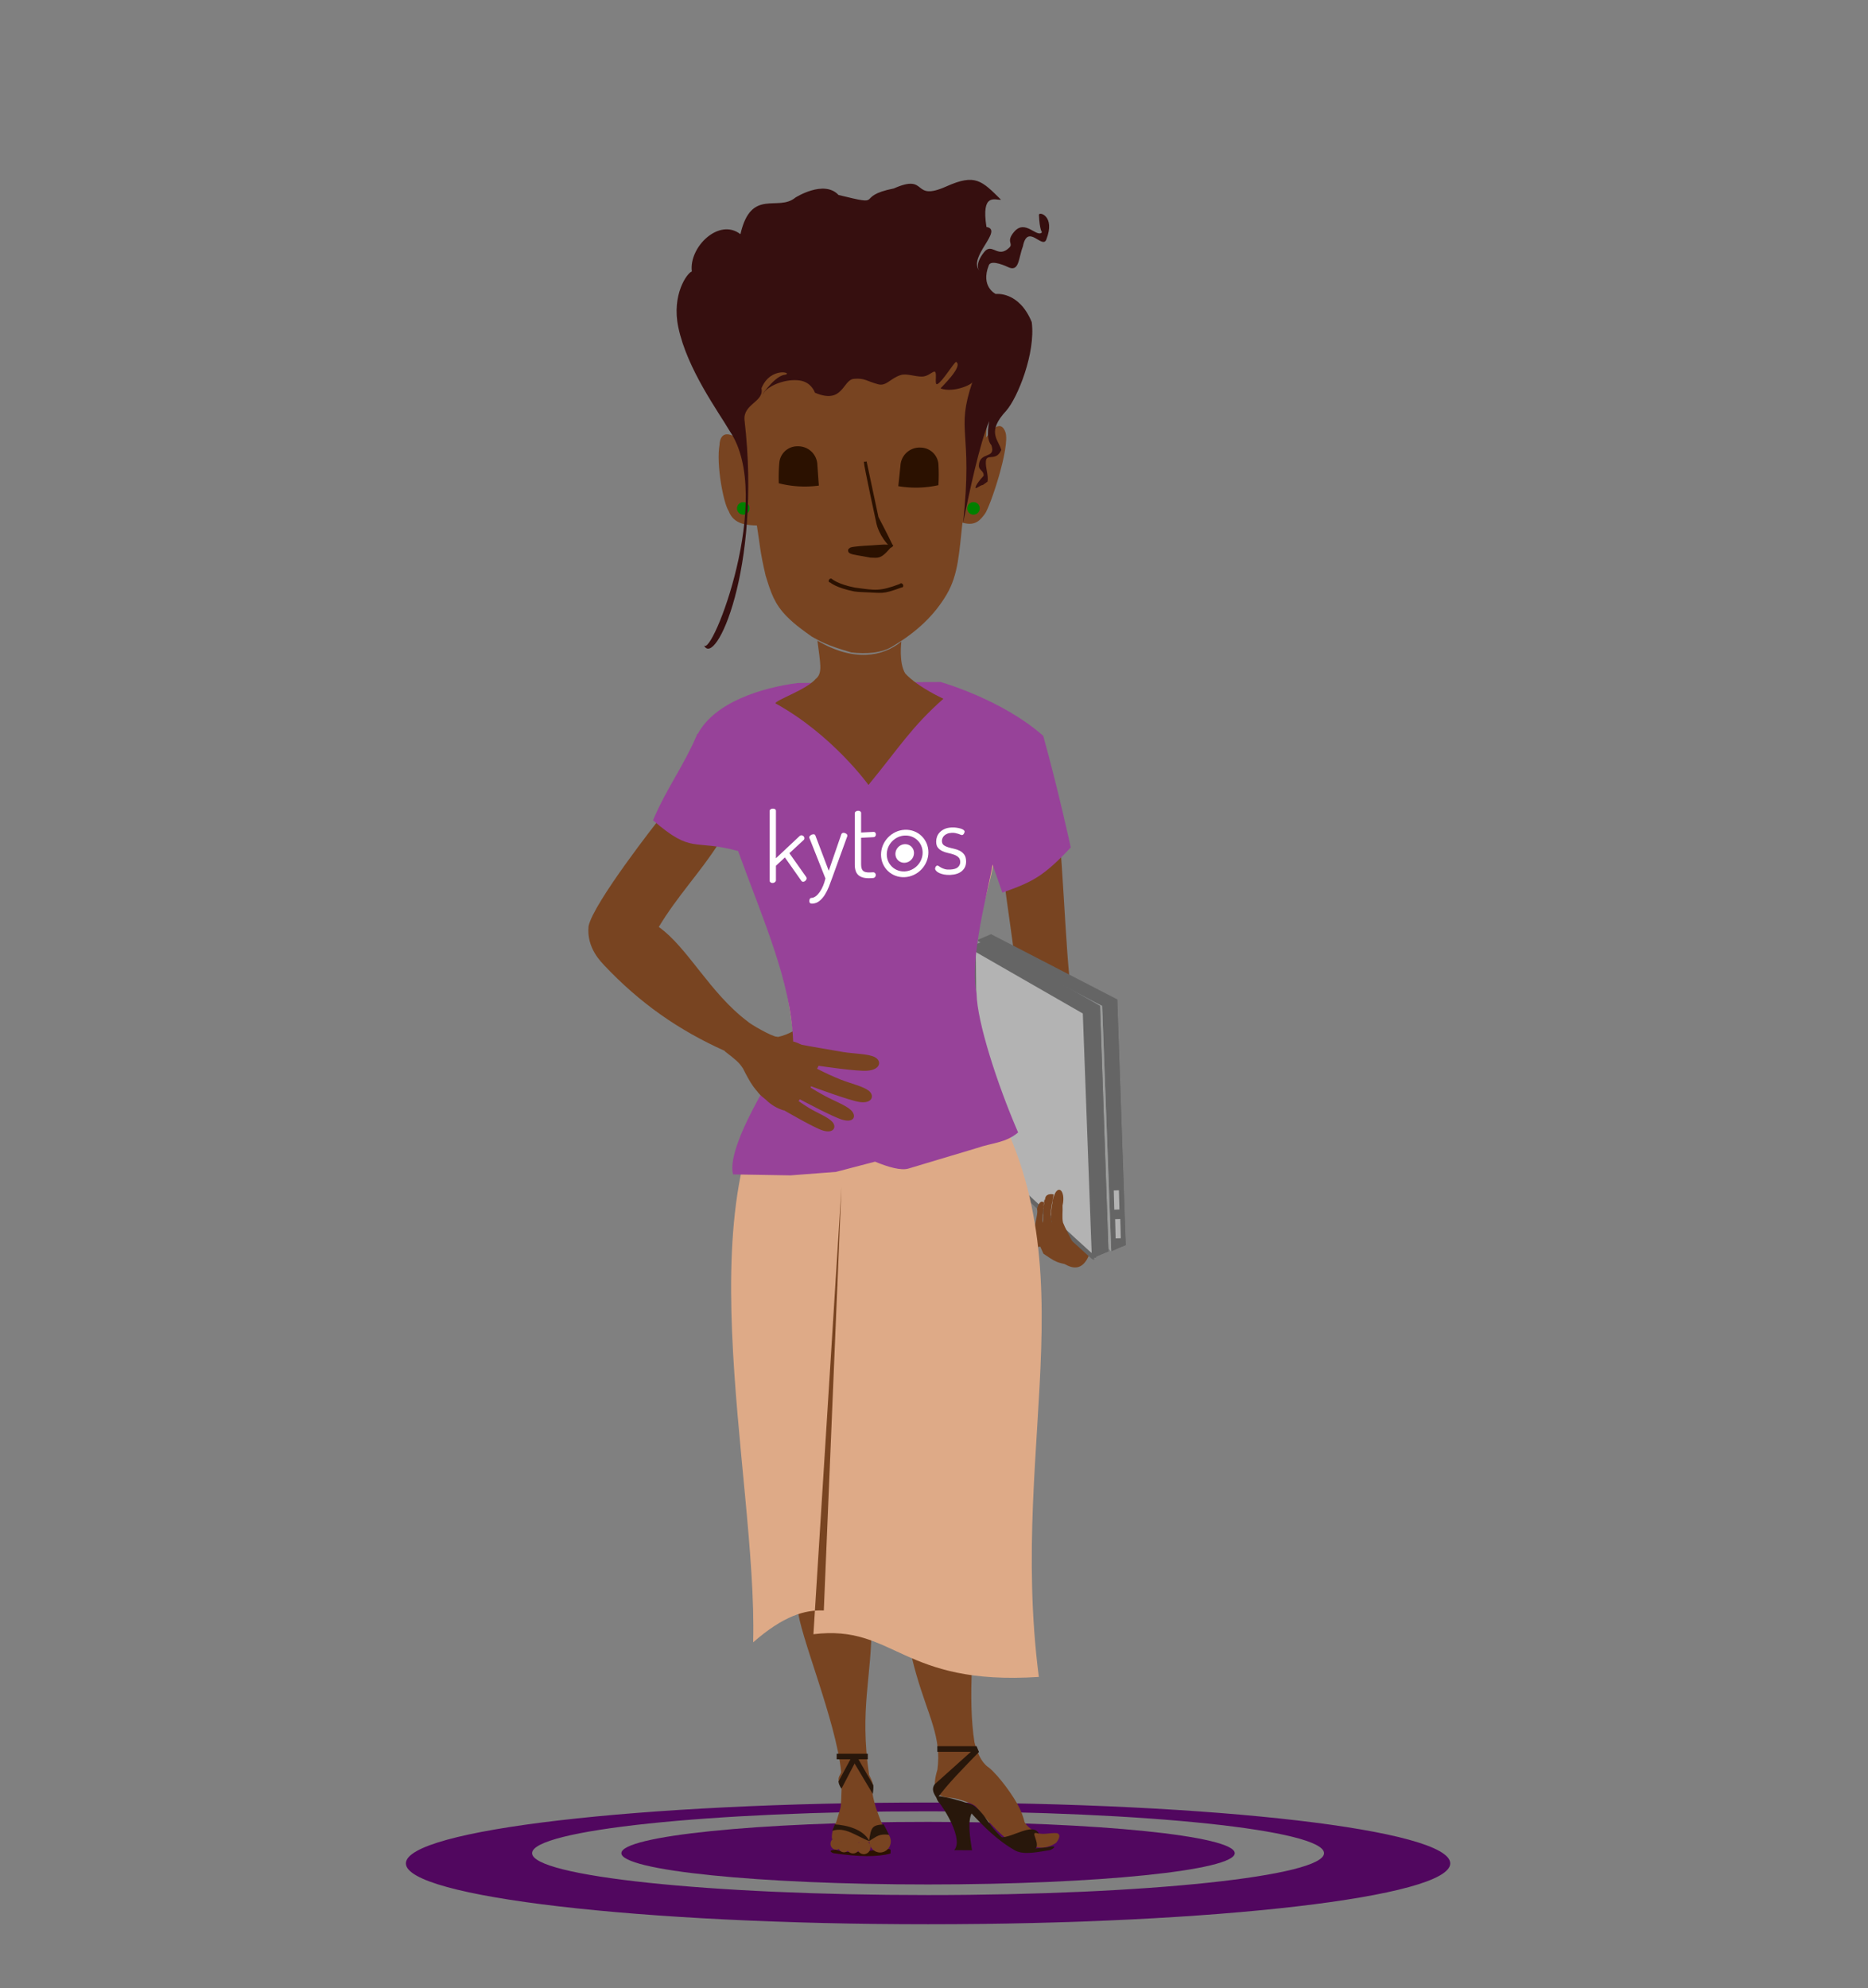 <?xml version="1.0" encoding="UTF-8" standalone="no"?>
<!-- Created with Inkscape (http://www.inkscape.org/) -->

<svg
   xmlns:dc="http://purl.org/dc/elements/1.1/"
   xmlns:cc="http://creativecommons.org/ns#"
   xmlns:rdf="http://www.w3.org/1999/02/22-rdf-syntax-ns#"
   xmlns:svg="http://www.w3.org/2000/svg"
   xmlns="http://www.w3.org/2000/svg"
   xmlns:sodipodi="http://sodipodi.sourceforge.net/DTD/sodipodi-0.dtd"
   xmlns:inkscape="http://www.inkscape.org/namespaces/inkscape"
   width="412.933"
   height="439.386"
   viewBox="0 0 387.125 411.924"
   id="svg5655"
   version="1.1"
   inkscape:version="0.92.1 r15371"
   sodipodi:docname="doc-wdev.svg">
  <rect x="0" y="0" width="387.125" height="411.924" fill="#808080" stroke="none"/>
  <defs
     id="defs5657">
    <clipPath
       id="SVGID_2_-4-7-2-6-3">
      <rect
         height="123.12"
         width="249.486"
         y="0"
         id="use9-0-5-4-4-4"
         x="0" />
    </clipPath>
  </defs>
  <sodipodi:namedview
     id="base"
     pagecolor="#ffffff"
     bordercolor="#666666"
     borderopacity="1.0"
     inkscape:pageopacity="0.0"
     inkscape:pageshadow="2"
     inkscape:zoom="0.962372"
     inkscape:cx="637.768"
     inkscape:cy="185.313"
     inkscape:document-units="px"
     inkscape:current-layer="g4815"
     showgrid="false"
     units="px"
     inkscape:window-width="1920"
     inkscape:window-height="1016"
     inkscape:window-x="0"
     inkscape:window-y="27"
     inkscape:window-maximized="1"
     fit-margin-top="0"
     fit-margin-left="0"
     fit-margin-right="0"
     fit-margin-bottom="0"
     inkscape:snap-global="false" />
  <g
     inkscape:label="Layer 1"
     inkscape:groupmode="layer"
     id="layer1"
     transform="translate(-31.222,-621.373)">
    <g
       transform="matrix(1.1,0,0,1.1,-40.628,-68.175)"
       id="g4815">
      <g
         transform="matrix(0.998,0,0,0.998,-134.89,211.395)"
         id="g3623-3">
        <g
           transform="matrix(0.796,0,0,0.796,136.073,240.782)"
           id="g9906-0-6">
          <path
             inkscape:connector-curvature="0"
             id="path9908-6-7"
             d="m 301.174,647.888 c -68.208,0 -123.837,6.481 -123.837,14.43 0,7.949 55.631,14.43 123.837,14.43 68.206,0 123.836,-6.49 123.836,-14.43 0,-7.939 -55.628,-14.43 -123.836,-14.43 z m 0,2.077 c 51.723,0 93.906,4.466 93.906,9.93 0,5.464 -42.184,9.931 -93.906,9.931 -51.721,0 -93.907,-4.461 -93.907,-9.931 0,-5.47 42.184,-9.93 93.907,-9.93 z"
             style="fill:#51075f;fill-opacity:1;stroke:none;stroke-width:0.769;stroke-miterlimit:4;stroke-dasharray:none;stroke-opacity:1" />
          <path
             inkscape:connector-curvature="0"
             style="fill:#51075f;fill-opacity:1;stroke:none;stroke-width:0.769;stroke-miterlimit:4;stroke-dasharray:none;stroke-opacity:1"
             d="m 301.174,667.313 c 40.06,0 72.733,-3.336 72.733,-7.418 0,-4.081 -32.672,-7.418 -72.733,-7.418 -40.06,0 -72.732,3.332 -72.732,7.418 0,4.086 32.673,7.418 72.732,7.418"
             class="cls-1"
             id="path9910-7-5" />
        </g>
        <g
           transform="matrix(1.047,0,0,1.047,-14.306,-162.521)"
           id="g4556">
          <path
             inkscape:connector-curvature="0"
             style="fill:#784421;fill-opacity:1;fill-rule:evenodd;stroke:none;stroke-width:0.769;stroke-miterlimit:4;stroke-dasharray:none;stroke-opacity:1"
             d="m 314.233,726.871 c 6.361,6.735 13.281,11.615 21.73,15.414 0,0 -0.03,0.04 -0.03,0.04 2.107,1.637 2.547,1.991 3.283,3.093 1.404,2.748 2.106,3.949 4.153,5.67 0.887,0.887 1.978,1.542 3.177,1.908 0.03,0 0.06,0 0.09,-0.01 0.07,0.04 5.375,3.134 6.967,3.634 1.995,0.63 2.567,-0.652 1.716,-1.573 -0.77,-0.831 -2.594,-1.549 -4.14,-2.452 -0.655,-0.407 -1.3,-0.833 -1.933,-1.275 0.08,-0.104 0.162,-0.211 0.236,-0.321 0.484,0.259 5.96,3.186 7.648,3.681 2.201,0.644 2.602,-0.746 1.561,-1.732 -0.936,-0.884 -2.969,-1.628 -4.735,-2.576 -0.969,-0.52 -1.813,-1.036 -2.537,-1.485 0.02,-0.05 0.05,-0.104 0.06,-0.156 0,-0.01 0.02,-0.06 0.02,-0.08 0.577,0.214 6.949,2.571 8.73,2.836 2.326,0.347 2.767,-1.16 1.678,-2.028 -0.98,-0.781 -3.125,-1.256 -4.985,-1.98 -1.478,-0.589 -2.927,-1.252 -4.339,-1.985 l 0.277,-0.535 c 0.858,0.128 6.906,1.025 8.768,0.891 2.493,-0.181 2.633,-1.833 1.319,-2.473 -1.188,-0.577 -3.52,-0.572 -5.609,-0.888 -2.48,-0.439 -5.19,-0.874 -7.508,-1.314 0.841,-0.956 3.848,-1.968 5.04,-3.253 1.736,-1.976 0.792,-3.96 -0.687,-3.5 -2.379,1.549 -4.995,4.553 -8.629,5.334 -0.06,0 -0.176,-0.04 -0.222,-0.04 -0.759,0.05 -4.904,-2.322 -5.244,-2.745 0,-0.01 -0.02,0 -0.03,-0.01 -6.838,-5.148 -10.764,-13.296 -16.009,-17.026 3.263,-5.453 7.542,-9.955 10.586,-14.739 0.687,-0.507 -11.077,-3.207 -10.642,-4.512 0,0 -11.751,14.91 -12.607,19.111 -0.403,4.019 2.408,6.545 2.841,7.073 z"
             id="path5005-7-5"
             sodipodi:nodetypes="ccccccccccccccccccccccccccccccccccccccc" />
          <path
             id="path4875"
             d="m 390.618,685.432 c 1.836,1.644 3.199,2.043 4.586,8.66 1.82,11.17 1.994,29.834 3.357,38.909 3.801,13.969 2.054,38.591 2.054,38.591 0,0 1.57,4.337 1.552,6.555 0.109,0.959 0.639,-4.572 0.588,-3.729 -0.588,3.729 -1.656,9.696 -6.697,5.407 -1.934,-4.2 -5.044,-1.24 -4.691,-1.907 0.05,-0.04 1.099,-3.076 1.141,-3.1 0.889,-1.734 2.331,-5.657 2.383,-6.222 0,-0.01 0.02,0 0.02,-0.03 -0.16,-14.232 -8.499,-20.464 -5.903,-34.695 -0.521,-9.364 -2.736,-20.014 -3.531,-30.2 0.533,-2.464 1.285,-5.854 1.737,-10.441 0.262,-1.795 1.383,-5.113 3.405,-7.802 z"
             style="opacity:1;fill:#784421;fill-opacity:1;fill-rule:evenodd;stroke:none;stroke-width:0.769;stroke-miterlimit:4;stroke-dasharray:none;stroke-opacity:1"
             inkscape:connector-curvature="0"
             sodipodi:nodetypes="ccccccccccccccc" />
          <g
             id="g4530"
             transform="translate(-38.006,-13.563)">
            <path
               inkscape:connector-curvature="0"
               id="path4453"
               class="cls-14"
               d="m 446.248,790.853 -1.531,-44.3 -22.758,-11.759 -2.331,1.006 1.051,38.43 22.954,17.566 2.615,-0.943"
               style="fill:#656565;fill-opacity:1;fill-rule:evenodd"
               sodipodi:nodetypes="ccccccc" />
            <path
               inkscape:connector-curvature="0"
               id="path4455"
               class="cls-15"
               d="m 446.248,790.853 c -0.214,0.06 -2.612,1.129 -2.612,1.129 l -1.635,-44.255 2.717,-1.173 1.53,44.299"
               style="fill:#656565;fill-opacity:1;fill-rule:evenodd" />
            <path
               inkscape:connector-curvature="0"
               id="path4457"
               class="cls-16"
               d="m 443.634,791.981 c -0.213,0.06 -21.353,-21.73 -21.353,-21.73 l -2.703,-34.228 22.421,11.704 1.635,44.254"
               style="fill:#8e9194;fill-rule:evenodd"
               sodipodi:nodetypes="ccccc" />
            <path
               inkscape:connector-curvature="0"
               id="path4459"
               class="cls-17"
               d="m 424.103,771.015 c -3.432,-6.828 -5.413,-10.839 -2.899,-31.053 0.05,-0.4 0.106,-0.797 0.16,-1.195 l 20.635,8.959 1.636,44.254 c -0.08,0.02 -10.211,-12.194 -16.771,-15.596"
               style="fill:#9b9c9b;fill-rule:evenodd"
               sodipodi:nodetypes="cccccc" />
            <path
               inkscape:connector-curvature="0"
               id="path4461"
               class="cls-14"
               d="m 443.134,791.996 -1.531,-44.3 -20.758,-11.759 -2.331,1.006 0.657,34.449 21.348,21.547 2.615,-0.943"
               style="fill:#656565;fill-opacity:1;fill-rule:evenodd"
               sodipodi:nodetypes="ccccccc" />
            <path
               inkscape:connector-curvature="0"
               id="path4463"
               class="cls-15"
               d="m 443.134,791.996 c -0.214,0.06 -2.612,1.129 -2.612,1.129 l -1.635,-44.255 2.717,-1.173 1.53,44.299"
               style="fill:#656565;fill-opacity:1;fill-rule:evenodd" />
            <path
               inkscape:connector-curvature="0"
               id="path4465"
               class="cls-16"
               d="m 440.521,793.123 c -0.213,0.06 -21.353,-19.73 -21.353,-19.73 l -0.346,-36.045 20.064,11.521 1.635,44.254"
               style="fill:#b3b3b3;fill-rule:evenodd;stroke:#656565;stroke-width:0.771;stroke-miterlimit:4;stroke-dasharray:none;stroke-opacity:1"
               sodipodi:nodetypes="ccccc" />
            <g
               id="g4467"
               transform="matrix(-1.045,-0.207,-0.207,1.045,446.997,781.354)"
               style="fill:#b3b3b3">
              <path
                 inkscape:connector-curvature="0"
                 id="path4469"
                 class="cls-18"
                 d="M 0.717,0 0,3.174 0.849,3.374 1.566,0.2 0.717,0"
                 transform="translate(0.006,4.723)"
                 style="fill:#b3b3b3;fill-rule:evenodd" />
              <path
                 inkscape:connector-curvature="0"
                 id="path4471"
                 class="cls-18"
                 d="M 0.717,0 0,3.174 0.849,3.374 1.566,0.2 0.717,0"
                 transform="translate(1.176,0.001)"
                 style="fill:#b3b3b3;fill-rule:evenodd" />
            </g>
          </g>
          <path
             inkscape:connector-curvature="0"
             style="fill:#784421;fill-opacity:1;fill-rule:evenodd;stroke:none;stroke-width:0.988;stroke-miterlimit:4;stroke-dasharray:none;stroke-opacity:1"
             d="m 379.661,761.405 c -8.278,0.941 -10.95,2.41 -22.238,5.218 l -16.235,-2.183 c 1.347,27.859 5.464,42.859 8.594,70.346 0.68,5.97 -1.07,-1.34 -0.693,7.925 0.181,4.442 6.936,20.29 7.844,29.563 -0.22,0.882 -0.979,0.865 0.08,2.884 -0.03,1.416 -0.105,3.266 -0.228,3.675 l -0.755,2.514 c -0.472,0.765 -0.869,2.009 -0.765,2.973 l 2.922,0.737 7.035,-0.319 c 0.113,-0.741 -0.04,-1.57 -0.676,-2.563 -0.508,-1.164 -1.715,-3.99 -1.995,-6.292 -0.197,-1.148 0.671,-0.711 -0.583,-3.113 -1.766,-12.055 0.533,-17.559 0.441,-27.448 l 2.524,-56.403 c 1.646,10.673 3.654,24.209 3.341,26.124 -3.706,41.651 7.592,45.106 6.011,56.815 -1.761,5.694 2.055,4.865 3.183,5.156 3.381,0.871 3.795,1.525 3.795,1.525 1.834,2.254 9.746,11.927 10.664,4.767 0.04,-0.328 -1.6,-1.15 -1.952,-2.088 0,0 -0.155,-0.892 -0.876,-2.422 -0.991,-2.101 -3.765,-5.915 -5.56,-7.353 0,0 -1.661,-0.832 -2.577,-4.568 -2.379,-15.082 3.458,-44.327 4.449,-46.29 1.29,-2.551 0.844,-59.285 0.844,-59.285 z"
             id="path10046"
             sodipodi:nodetypes="cccssccscccccccccccscscsccccc" />
          <path
             inkscape:connector-curvature="0"
             d="m 380.531,878.147 c 0,0 0.749,0.261 2.139,1.983 4.989,7.503 8.024,5.961 11.388,5.711 2.463,-0.587 0.75,0.552 0.36,0.532 -1.942,0.287 -4.453,0.882 -6.043,0.08 -3.331,-1.867 -5.833,-4.463 -7.93,-6.711 -0.755,1.593 -0.246,4.474 0.08,6.63 l -3.216,-0.02 c 1.73,-1.908 -1.809,-7.559 -2.814,-8.681 0,0 -1.073,-1.348 0.59,-0.97 1.77,0.314 1.677,0.338 3.44,0.815 z"
             style="fill:#28170b;fill-opacity:1;fill-rule:evenodd;stroke:none;stroke-width:0.988;stroke-miterlimit:4;stroke-dasharray:none;stroke-opacity:1"
             id="path10042"
             sodipodi:nodetypes="cccccccccccc" />
          <path
             inkscape:connector-curvature="0"
             d="m 355.503,886.887 c 0,0 -1.322,-0.516 0.452,-0.598 3.13,1.211 9.906,-0.772 9.892,0.07 l -0.01,0.592 c -2.348,0.659 -5.691,0.624 -10.334,-0.06 z"
             style="fill:#2b1100;fill-opacity:1;fill-rule:evenodd;stroke:none;stroke-width:0.988;stroke-miterlimit:4;stroke-dasharray:none;stroke-opacity:1"
             id="path10044"
             sodipodi:nodetypes="ccscc" />
          <path
             sodipodi:nodetypes="cccccccccccscccccccc"
             inkscape:connector-curvature="0"
             style="fill:#784421;fill-opacity:1;fill-rule:evenodd;stroke:none;stroke-width:0.988;stroke-miterlimit:4;stroke-dasharray:none;stroke-opacity:1"
             d="m 384.243,611.65 -49.377,0.278 2.644,19.512 c -2.543,-1.242 -2.505,1.57 -2.505,1.57 -0.645,3.527 0.729,10.629 1.639,11.93 0.915,2.495 3.414,2.569 5.09,2.617 0.608,3.757 0.496,4.383 1.568,9.003 0.968,3.148 1.588,5.136 3.876,7.453 1.522,1.516 2.946,2.5 4.429,3.561 1.459,0.811 2.535,1.538 7.141,2.867 2.659,0.333 5.641,0.143 7.615,-1.194 4.087,-2.43 7.394,-5.473 9.627,-9.31 2.075,-3.563 2.21,-7.481 2.813,-12.89 2.443,0.749 3.307,-0.651 3.996,-1.508 0.994,-1.238 4.63,-12.186 3.762,-14.758 -0.694,-2.057 -2.166,-1.072 -3.488,0.935 0.139,-5.652 1.478,-11.308 1.547,-16.918 h -0.452 c 0.02,-1.05 0.07,-2.103 0.08,-3.151 z"
             id="path10050" />
          <circle
             r="1.134"
             cy="644.478"
             cx="339.286"
             id="circle4896"
             style="color:#000000;clip-rule:nonzero;display:inline;overflow:visible;visibility:visible;opacity:1;isolation:auto;mix-blend-mode:normal;color-interpolation:sRGB;color-interpolation-filters:linearRGB;solid-color:#000000;solid-opacity:1;fill:#008000;fill-opacity:1;fill-rule:nonzero;stroke:none;stroke-width:0.5;stroke-linecap:butt;stroke-linejoin:miter;stroke-miterlimit:4;stroke-dasharray:none;stroke-dashoffset:0;stroke-opacity:1;color-rendering:auto;image-rendering:auto;shape-rendering:auto;text-rendering:auto;enable-background:accumulate" />
          <path
             inkscape:connector-curvature="0"
             style="fill:#360f0f;fill-opacity:1;fill-rule:evenodd;stroke:none;stroke-width:0.988;stroke-miterlimit:4;stroke-dasharray:none;stroke-opacity:1"
             d="m 383.129,593.75 c 3.163,0.538 -3.402,5.429 -1.282,7.871 0.162,0.187 -1.122,-0.838 0.852,-3.328 1.454,-1.836 2.423,1.239 4.538,-0.806 0.82,-0.793 -0.662,-1.031 0.873,-2.853 2.007,-2.383 4.129,1.159 5.033,0.07 0,0 -0.444,-0.437 -0.55,-3.15 -0.02,-0.609 3.021,0.157 1.324,4.473 -0.714,1.813 -3.375,-3.054 -4.222,1.243 -0.82,2.109 -0.63,4.725 -2.724,3.691 0,0 -2.961,-1.436 -3.405,-0.333 -1.564,3.886 1.236,5.204 1.236,5.204 0,0 4.184,-0.571 6.491,5.073 0.725,5.522 -2.529,13.631 -4.599,15.972 -3.526,3.815 -1.514,5.053 -0.889,7.053 -0.933,2.194 -2.643,0.565 -2.779,2.033 -0.108,1.161 0.492,2.522 0.304,3.689 -1.804,1.314 0,0 -1.957,1.132 -0.46,0.266 -0.248,-0.576 1.244,-2.178 0.08,-0.959 -0.896,-0.959 -0.854,-1.867 0.12,-2.563 3.099,-1.094 2.271,-3.618 -1.227,-1.378 -0.295,-4.582 -0.403,-4.342 -1.711,3.804 -3.758,13.577 -4.714,18.321 1.83,-16.936 -1.427,-16.274 1.709,-25.487 0.276,0.353 -3.284,2.136 -5.777,1.245 -0.08,-0.03 4.244,-4.035 2.787,-4.796 -0.534,0.367 -2.397,3.494 -3.336,4.004 -0.721,0.392 0.179,-2.634 -0.72,-2.208 -0.489,0.231 -1.177,0.849 -2.051,0.865 -1.247,0.02 -2.775,-0.593 -3.807,-0.291 -1.887,0.552 -2.624,2.085 -4.129,1.674 -2.159,-0.59 -2.378,-1.135 -4.341,-0.982 -2.087,0.162 -1.922,4.684 -7.038,2.509 -0.131,-0.306 -0.749,-1.891 -2.7,-2.199 -2.445,-0.387 -5.54,0.827 -6.472,2.126 -1.25,1.741 1.615,-2.85 3.631,-3.143 1.942,-0.282 -2.445,-1.685 -4.111,2.418 0.536,2.456 -3.389,2.817 -3.048,5.775 3.093,26.826 -5.342,44.793 -7.33,40.534 1.383,2.417 12.776,-26.734 4.652,-38.606 -1.995,-3.419 -7.678,-11.137 -9.266,-18.702 -1.246,-5.936 1.628,-9.83 2.437,-10.065 -0.559,-4.375 4.895,-9.73 8.763,-6.718 1.922,-8.418 6.766,-3.967 9.917,-6.606 0,0 5.154,-3.278 7.767,-0.464 8.805,2.166 2.576,0.301 9.977,-1.178 6.32,-2.803 3.068,2.501 9.498,-0.376 5.212,-2.331 6.367,-1.007 9.83,2.413 -1.055,0.101 -3.605,-1.329 -2.63,4.912 z"
             id="path10054"
             sodipodi:nodetypes="cssssssscssccccscscscsccscsssssscssscsccscccccscc" />
          <path
             inkscape:connector-curvature="0"
             style="fill:#2b1100;fill-opacity:1"
             d="m 371.256,633.521 a 3.26,3.26 0 0 1 3.208,2.927 30.372,30.372 0 0 1 0,3.848 18.893,18.893 0 0 1 -7.23,0.179 l 0.387,-3.684 v -0.03 a 3.455,3.455 0 0 1 3.64,-3.242 z"
             class="cls-31"
             id="path10056" />
          <path
             inkscape:connector-curvature="0"
             id="path10060"
             class="cls-31"
             d="m 349.1,633.287 a 3.26,3.26 0 0 0 -3.304,2.817 30.372,30.372 0 0 0 -0.11,3.848 18.893,18.893 0 0 0 7.221,0.42 l -0.264,-3.693 v -0.03 a 3.455,3.455 0 0 0 -3.53,-3.361 z"
             style="fill:#2b1100;fill-opacity:1" />
          <path
             inkscape:connector-curvature="0"
             d="m 361.275,636.072 c -0.02,0.636 2.277,11.149 2.277,11.149 0,0 0.444,2.208 2.526,4.166 -1.055,-2.225 -2.66,-5.26 -2.66,-5.26 l -2.143,-10.055"
             style="fill:#2b1100;fill-opacity:1;fill-rule:evenodd;stroke:#2b1100;stroke-width:0.5;stroke-miterlimit:4;stroke-dasharray:none;stroke-opacity:1"
             id="path10062"
             sodipodi:nodetypes="ccccc" />
          <path
             inkscape:connector-curvature="0"
             d="m 358.714,652.131 c 0.364,0.224 1.943,0.407 3.521,0.725 1.415,0.03 1.538,0.273 3.02,-1.363 -0.424,-0.02 -2.417,0.125 -2.417,0.125 1.692,-0.05 -4.715,0.148 -4.124,0.513"
             style="fill:#2b1100;fill-opacity:1;fill-rule:evenodd;stroke:#2b1100;stroke-opacity:1"
             id="path10064"
             sodipodi:nodetypes="ccccc" />
          <path
             inkscape:connector-curvature="0"
             d="m 360.845,659.39 c -0.529,-0.02 -1.037,-0.06 -1.518,-0.123 -3.291,-0.657 -4.268,-1.587 -4.318,-1.614 -0.338,0.08 0,-0.526 0.157,-0.286 0,0 1.073,0.961 4.204,1.577 3.746,0.5 4.496,0.727 8.235,-0.675 0.186,-0.371 0.572,0.373 0.146,0.291 -3.519,1.294 -3.264,0.95 -6.907,0.829"
             style="fill:#502d16;fill-opacity:1;fill-rule:nonzero;stroke:#2b1100;stroke-width:0.379;stroke-miterlimit:4;stroke-dasharray:none;stroke-opacity:1"
             id="path10066"
             sodipodi:nodetypes="cccccccc" />
          <path
             inkscape:connector-curvature="0"
             d="M 363.615,761.394 Z"
             style="fill:#c4c0c2;fill-opacity:1;fill-rule:evenodd;stroke:none"
             id="path10068" />
          <path
             sodipodi:nodetypes="cscccccccsccccccc"
             id="path4554"
             d="m 392.118,775.977 c -0.241,-1.268 -0.601,-0.418 -0.157,-2.68 0.242,-1.236 0.444,-2.015 0.276,-2.505 0,0 0.444,-1.963 1.303,-1.131 -0.536,3.009 -0.315,5.603 0.168,6.618 -0.687,-2.276 -0.183,-9.182 0.03,-6.669 -0.375,-1.926 1.49,-1.467 1.49,-1.467 0.06,0.02 -0.592,2.695 -0.526,4.045 0.441,1.898 0.16,0.859 1.153,3.619 -0.06,-0.299 -0.778,-1.519 -0.993,-2.76 -0.297,-1.713 0.165,-2.885 0.191,-3.789 0.763,-3.391 2.451,-1.884 1.796,0.888 0.06,1.192 -0.125,2.059 0.08,3.075 0.879,2.172 1.745,3.056 2.197,4.972 0.371,0.698 0.99,1.96 0.531,2.79 -4.112,-0.323 -4.233,-0.869 -6.253,-2.146 z"
             style="fill:#784421;fill-opacity:1;fill-rule:evenodd;stroke:none;stroke-width:0.769;stroke-miterlimit:4;stroke-dasharray:none;stroke-opacity:1"
             inkscape:connector-curvature="0" />
          <path
             inkscape:connector-curvature="0"
             id="path10070"
             style="fill:#deaa87;fill-opacity:1;fill-rule:evenodd;stroke:none;stroke-width:0.988;stroke-miterlimit:4;stroke-dasharray:none;stroke-opacity:1"
             d="m 331.875,686.08 c -3.2,5.731 6.434,9.829 4.804,15.741 3.169,8.878 8.341,16.339 9.044,21.292 2.243,12.813 3.15,20.097 3.15,20.097 -21.34,22.623 -7.016,74.933 -7.807,105.68 5.487,-4.811 9.375,-5.89 12.737,-5.742 l 3.184,-76.3 -5.055,80.578 c 14.68,-1.801 15.766,9.32 40.641,7.7 -5.678,-44.011 10.856,-77.005 -12.149,-109.936 -1.955,-12.417 0.47,-24.732 1.563,-27.041 2.967,-10.016 5.053,-22.636 5.053,-22.636 0.138,-6.112 3.805,-10.382 3.805,-10.382 -2.392,-3.564 -9.055,-5.442 -15.237,-8.374 -6.222,8.194 -6.169,17.191 -13.688,24.831 -2.414,-4.86 -4.977,-5.721 -15.314,-23.746 -0.89,-0.885 -13.057,5.447 -14.731,8.238 z"
             sodipodi:nodetypes="ccccccccccccccccc" />
          <ellipse
             style="color:#000000;clip-rule:nonzero;display:inline;overflow:visible;visibility:visible;opacity:1;isolation:auto;mix-blend-mode:normal;color-interpolation:sRGB;color-interpolation-filters:linearRGB;solid-color:#000000;solid-opacity:1;fill:#784421;fill-opacity:1;fill-rule:nonzero;stroke:none;stroke-width:0.5;stroke-linecap:butt;stroke-linejoin:miter;stroke-miterlimit:4;stroke-dasharray:none;stroke-dashoffset:0;stroke-opacity:1;color-rendering:auto;image-rendering:auto;shape-rendering:auto;text-rendering:auto;enable-background:accumulate"
             id="path4856"
             cx="363.948"
             cy="884.773"
             rx="1.937"
             ry="2.004" />
          <ellipse
             ry="1.244"
             rx="1.202"
             cy="885.834"
             cx="361.017"
             id="ellipse4858"
             style="color:#000000;clip-rule:nonzero;display:inline;overflow:visible;visibility:visible;opacity:1;isolation:auto;mix-blend-mode:normal;color-interpolation:sRGB;color-interpolation-filters:linearRGB;solid-color:#000000;solid-opacity:1;fill:#784421;fill-opacity:1;fill-rule:nonzero;stroke:none;stroke-width:0.5;stroke-linecap:butt;stroke-linejoin:miter;stroke-miterlimit:4;stroke-dasharray:none;stroke-dashoffset:0;stroke-opacity:1;color-rendering:auto;image-rendering:auto;shape-rendering:auto;text-rendering:auto;enable-background:accumulate" />
          <ellipse
             style="color:#000000;clip-rule:nonzero;display:inline;overflow:visible;visibility:visible;opacity:1;isolation:auto;mix-blend-mode:normal;color-interpolation:sRGB;color-interpolation-filters:linearRGB;solid-color:#000000;solid-opacity:1;fill:#784421;fill-opacity:1;fill-rule:nonzero;stroke:none;stroke-width:0.5;stroke-linecap:butt;stroke-linejoin:miter;stroke-miterlimit:4;stroke-dasharray:none;stroke-dashoffset:0;stroke-opacity:1;color-rendering:auto;image-rendering:auto;shape-rendering:auto;text-rendering:auto;enable-background:accumulate"
             id="ellipse4860"
             cx="359.08"
             cy="885.7"
             rx="1.202"
             ry="1.244" />
          <ellipse
             ry="1.071"
             rx="1.035"
             cy="885.672"
             cx="357.443"
             id="ellipse4862"
             style="color:#000000;clip-rule:nonzero;display:inline;overflow:visible;visibility:visible;opacity:1;isolation:auto;mix-blend-mode:normal;color-interpolation:sRGB;color-interpolation-filters:linearRGB;solid-color:#000000;solid-opacity:1;fill:#784421;fill-opacity:1;fill-rule:nonzero;stroke:none;stroke-width:0.5;stroke-linecap:butt;stroke-linejoin:miter;stroke-miterlimit:4;stroke-dasharray:none;stroke-dashoffset:0;stroke-opacity:1;color-rendering:auto;image-rendering:auto;shape-rendering:auto;text-rendering:auto;enable-background:accumulate" />
          <ellipse
             style="color:#000000;clip-rule:nonzero;display:inline;overflow:visible;visibility:visible;opacity:1;isolation:auto;mix-blend-mode:normal;color-interpolation:sRGB;color-interpolation-filters:linearRGB;solid-color:#000000;solid-opacity:1;fill:#784421;fill-opacity:1;fill-rule:nonzero;stroke:none;stroke-width:0.5;stroke-linecap:butt;stroke-linejoin:miter;stroke-miterlimit:4;stroke-dasharray:none;stroke-dashoffset:0;stroke-opacity:1;color-rendering:auto;image-rendering:auto;shape-rendering:auto;text-rendering:auto;enable-background:accumulate"
             id="ellipse4864"
             cx="356.04"
             cy="885.205"
             rx="1.035"
             ry="1.071" />
          <path
             style="color:#000000;clip-rule:nonzero;display:inline;overflow:visible;visibility:visible;opacity:1;isolation:auto;mix-blend-mode:normal;color-interpolation:sRGB;color-interpolation-filters:linearRGB;solid-color:#000000;solid-opacity:1;fill:#784421;fill-opacity:1;fill-rule:nonzero;stroke:none;stroke-width:0.5;stroke-linecap:butt;stroke-linejoin:miter;stroke-miterlimit:4;stroke-dasharray:none;stroke-dashoffset:0;stroke-opacity:1;color-rendering:auto;image-rendering:auto;shape-rendering:auto;text-rendering:auto;enable-background:accumulate"
             d="m 395.84,883.284 c 1.056,0.333 -0.153,1.747 -0.153,1.747 -1.93,1.38 -4.77,0.999 -4.741,-0.368 0.02,-1.107 -0.777,-2.517 0.944,-1.583 1.258,0.682 2.57,0.09 3.95,0.204 z"
             id="ellipse4866"
             inkscape:connector-curvature="0"
             sodipodi:nodetypes="csssc" />
          <path
             inkscape:connector-curvature="0"
             style="fill:#784421;fill-opacity:1;fill-rule:evenodd;stroke:none;stroke-width:0.769;stroke-miterlimit:4;stroke-dasharray:none;stroke-opacity:1"
             d="m 349.097,753.15 c 0.876,0.193 1.968,0.577 2.715,1.018 0,0 2.18,0.963 2.659,1.113 1.994,0.63 2.233,-0.785 0.78,-1.306 -0.321,-0.346 -1.406,-0.935 -1.406,-0.935 -0.85,-0.495 -1.297,-0.723 -2.199,-1.249 -0.656,-0.408 -2.035,-1.101 -2.668,-1.543 1.259,0.209 2.511,0.576 3.585,0.762 1.076,0.182 2.375,0.798 3.453,1.072 1.068,0.272 2.422,0.759 2.941,0.912 2.129,0.669 2.835,-0.987 0.535,-1.786 -0.399,-0.376 0,0 -2.177,-1.118 -1.009,-0.518 -1.544,-0.646 -2.558,-1.19 -1.896,-0.618 -1.725,-0.439 -3.803,-1 0.737,-0.103 3.557,0.396 4.484,0.463 1.088,0.08 1.199,0.197 2.902,0.861 1.146,0.91 0.727,0.577 2.495,1.463 2.326,0.346 2.834,-1.027 1.01,-2.028 -0.506,-0.404 -0.665,-0.487 -1.474,-1.218 -0.755,-0.682 -2.078,-1.215 -2.976,-1.565 -1.479,-0.589 -2.66,-0.65 -4.473,-1.049 l 0.77,-0.178 c 0.97,0 1.161,-0.01 3.897,0.09 1.121,0.453 3.352,0.905 3.526,1.199 2.369,1.813 5.254,0.746 1.932,-1.709 -0.519,-0.252 -1.439,-1.315 -2.378,-1.501 -1.215,-0.241 -2.668,-0.72 -3.846,-0.899 -2.48,-0.439 -4.67,-0.212 -6.988,-0.652 -1.012,-0.306 -2.451,-0.481 -3.676,1.166 -2.091,2.813 -3.318,8.268 -3.318,8.268 0,0 0.856,1.15 2.056,1.515 2.064,0.689 3.515,0.882 4.2,1.025 z"
             id="path4879"
             sodipodi:nodetypes="csccscccsccsccscccsccccccsccsccc" />
          <circle
             style="color:#000000;clip-rule:nonzero;display:inline;overflow:visible;visibility:visible;opacity:1;isolation:auto;mix-blend-mode:normal;color-interpolation:sRGB;color-interpolation-filters:linearRGB;solid-color:#000000;solid-opacity:1;fill:#008000;fill-opacity:1;fill-rule:nonzero;stroke:none;stroke-width:0.5;stroke-linecap:butt;stroke-linejoin:miter;stroke-miterlimit:4;stroke-dasharray:none;stroke-dashoffset:0;stroke-opacity:1;color-rendering:auto;image-rendering:auto;shape-rendering:auto;text-rendering:auto;enable-background:accumulate"
             id="path4894"
             cx="380.787"
             cy="644.478"
             r="1.134" />
          <path
             style="color:#000000;clip-rule:nonzero;display:inline;overflow:visible;visibility:visible;opacity:1;isolation:auto;mix-blend-mode:normal;color-interpolation:sRGB;color-interpolation-filters:linearRGB;solid-color:#000000;solid-opacity:1;fill:#28170b;fill-opacity:1;fill-rule:nonzero;stroke:none;stroke-width:0.5;stroke-linecap:butt;stroke-linejoin:miter;stroke-miterlimit:4;stroke-dasharray:none;stroke-dashoffset:0;stroke-opacity:1;color-rendering:auto;image-rendering:auto;shape-rendering:auto;text-rendering:auto;enable-background:accumulate"
             d="m 356.125,868.968 h 5.611 v 1.002 h -5.611 z"
             id="rect4898"
             inkscape:connector-curvature="0" />
          <path
             id="path4901"
             d="m 374.271,867.613 h 7.082 l 0.4,1.002 h -7.482 z"
             style="color:#000000;clip-rule:nonzero;display:inline;overflow:visible;visibility:visible;opacity:1;isolation:auto;mix-blend-mode:normal;color-interpolation:sRGB;color-interpolation-filters:linearRGB;solid-color:#000000;solid-opacity:1;fill:#28170b;fill-opacity:1;fill-rule:nonzero;stroke:none;stroke-width:0.5;stroke-linecap:butt;stroke-linejoin:miter;stroke-miterlimit:4;stroke-dasharray:none;stroke-dashoffset:0;stroke-opacity:1;color-rendering:auto;image-rendering:auto;shape-rendering:auto;text-rendering:auto;enable-background:accumulate"
             inkscape:connector-curvature="0"
             sodipodi:nodetypes="ccccc" />
          <path
             inkscape:connector-curvature="0"
             style="color:#000000;clip-rule:nonzero;display:inline;overflow:visible;visibility:visible;opacity:1;isolation:auto;mix-blend-mode:normal;color-interpolation:sRGB;color-interpolation-filters:linearRGB;solid-color:#000000;solid-opacity:1;fill:#28170b;fill-opacity:1;fill-rule:nonzero;stroke:none;stroke-width:0.5;stroke-linecap:butt;stroke-linejoin:miter;stroke-miterlimit:4;stroke-dasharray:none;stroke-dashoffset:0;stroke-opacity:1;color-rendering:auto;image-rendering:auto;shape-rendering:auto;text-rendering:auto;enable-background:accumulate"
             d="m 373.773,874.495 7.421,-6.65 0.588,0.811 c -2.618,2.693 -5.737,5.838 -7.571,8.403 -0.723,-1.077 -0.972,-1.737 -0.438,-2.564 z"
             id="path4903"
             sodipodi:nodetypes="ccccc" />
          <path
             id="path4905"
             d="m 385.636,884.047 c 2.13,0.126 5.912,-2.804 6.948,-0.668 -2.258,-0.815 1.107,2.309 -1.236,3.14 -3.383,0.05 -4.13,-1.458 -5.712,-2.472 z"
             style="color:#000000;clip-rule:nonzero;display:inline;overflow:visible;visibility:visible;opacity:1;isolation:auto;mix-blend-mode:normal;color-interpolation:sRGB;color-interpolation-filters:linearRGB;solid-color:#000000;solid-opacity:1;fill:#28170b;fill-opacity:1;fill-rule:nonzero;stroke:none;stroke-width:0.5;stroke-linecap:butt;stroke-linejoin:miter;stroke-miterlimit:4;stroke-dasharray:none;stroke-dashoffset:0;stroke-opacity:1;color-rendering:auto;image-rendering:auto;shape-rendering:auto;text-rendering:auto;enable-background:accumulate"
             inkscape:connector-curvature="0"
             sodipodi:nodetypes="cccc" />
          <path
             sodipodi:nodetypes="cccc"
             inkscape:connector-curvature="0"
             style="color:#000000;clip-rule:nonzero;display:inline;overflow:visible;visibility:visible;opacity:1;isolation:auto;mix-blend-mode:normal;color-interpolation:sRGB;color-interpolation-filters:linearRGB;solid-color:#000000;solid-opacity:1;fill:#28170b;fill-opacity:1;fill-rule:nonzero;stroke:none;stroke-width:0.5;stroke-linecap:butt;stroke-linejoin:miter;stroke-miterlimit:4;stroke-dasharray:none;stroke-dashoffset:0;stroke-opacity:1;color-rendering:auto;image-rendering:auto;shape-rendering:auto;text-rendering:auto;enable-background:accumulate"
             d="m 355.79,881.709 c 2.13,0.126 5.178,0.87 6.213,3.006 -2.257,-0.815 -4.337,-2.668 -6.68,-1.837 z"
             id="path4907" />
          <path
             id="path4909"
             d="m 364.603,881.709 c -2.13,0.126 -2.278,0.536 -2.646,3.006 1.522,-0.916 1.805,-1.331 3.615,-1.135 z"
             style="color:#000000;clip-rule:nonzero;display:inline;overflow:visible;visibility:visible;opacity:1;isolation:auto;mix-blend-mode:normal;color-interpolation:sRGB;color-interpolation-filters:linearRGB;solid-color:#000000;solid-opacity:1;fill:#28170b;fill-opacity:1;fill-rule:nonzero;stroke:none;stroke-width:0.5;stroke-linecap:butt;stroke-linejoin:miter;stroke-miterlimit:4;stroke-dasharray:none;stroke-dashoffset:0;stroke-opacity:1;color-rendering:auto;image-rendering:auto;shape-rendering:auto;text-rendering:auto;enable-background:accumulate"
             inkscape:connector-curvature="0"
             sodipodi:nodetypes="cccc" />
          <path
             style="color:#000000;clip-rule:nonzero;display:inline;overflow:visible;visibility:visible;opacity:1;isolation:auto;mix-blend-mode:normal;color-interpolation:sRGB;color-interpolation-filters:linearRGB;solid-color:#000000;solid-opacity:1;fill:#28170b;fill-opacity:1;fill-rule:nonzero;stroke:none;stroke-width:0.5;stroke-linecap:butt;stroke-linejoin:miter;stroke-miterlimit:4;stroke-dasharray:none;stroke-dashoffset:0;stroke-opacity:1;color-rendering:auto;image-rendering:auto;shape-rendering:auto;text-rendering:auto;enable-background:accumulate"
             d="m 356.447,873.978 2.522,-4.681 0.868,0.501 -2.853,5.484 c -0.239,-0.394 -0.482,-0.786 -0.537,-1.304 z"
             id="path4913"
             inkscape:connector-curvature="0"
             sodipodi:nodetypes="ccccc" />
          <path
             inkscape:connector-curvature="0"
             id="path4915"
             d="m 362.727,874.64 -3.066,-5.343 -0.867,0.501 3.844,6.429 c 0.06,-0.546 0.146,-1.102 0.09,-1.587 z"
             style="color:#000000;clip-rule:nonzero;display:inline;overflow:visible;visibility:visible;opacity:1;isolation:auto;mix-blend-mode:normal;color-interpolation:sRGB;color-interpolation-filters:linearRGB;solid-color:#000000;solid-opacity:1;fill:#28170b;fill-opacity:1;fill-rule:nonzero;stroke:none;stroke-width:0.5;stroke-linecap:butt;stroke-linejoin:miter;stroke-miterlimit:4;stroke-dasharray:none;stroke-dashoffset:0;stroke-opacity:1;color-rendering:auto;image-rendering:auto;shape-rendering:auto;text-rendering:auto;enable-background:accumulate"
             sodipodi:nodetypes="ccccc" />
          <g
             id="g4327"
             transform="translate(221.831,33.212)">
            <path
               id="path5027-7-2"
               d="m 153.041,642.564 -25.77,0.183 c -6.579,0.85 -14.962,3.484 -18.018,9.163 l -0.07,-0.03 c -2.411,5.759 -5.59,9.856 -8.003,15.616 7.166,6.209 7.175,3.3 15.339,5.541 4.544,12.507 9.519,23.461 9.928,34.28 -0.632,1.22 -12.345,18.278 -10.839,24.008 l 10.359,0.175 8.2,-0.628 7.044,-1.844 c 2.402,0.996 4.697,1.643 6.021,1.245 l 12.358,-3.702 c 2.819,-0.977 5.123,-0.89 7.413,-2.803 -3.801,-8.805 -7.38,-19.912 -7.485,-25.006 -1.379,-6.468 2.256,-19.129 2.876,-23.309 l 1.768,5.077 c 5.372,-1.912 7.343,-2.823 12.336,-8.142 0,0 -2.154,-9.992 -4.96,-20.112 -7.442,-6.594 -18.499,-9.707 -18.499,-9.707 z"
               style="fill:#974299;fill-opacity:1;fill-rule:evenodd;stroke:none;stroke-width:0.769;stroke-miterlimit:4;stroke-dasharray:none;stroke-opacity:1"
               inkscape:connector-curvature="0"
               sodipodi:nodetypes="ccccccccccccccccccccc" />
            <g
               transform="matrix(0.142,-0.007,0,0.142,122.198,665.415)"
               style="fill:#ffffff;fill-opacity:1"
               id="g5143-3-8">
              <defs
                 id="defs5145-4-9" />
              <clipPath
                 id="clipPath5149-2-7">
                <rect
                   x="0"
                   id="rect5151-8-3"
                   y="0"
                   width="249.486"
                   height="123.12" />
              </clipPath>
              <path
                 style="fill:#ffffff;fill-opacity:1"
                 id="path5153-5-6"
                 d="m 183.379,65.213 c 0,6.531 -5.294,11.825 -11.825,11.825 -6.531,0 -11.825,-5.294 -11.825,-11.825 0,-6.531 5.294,-11.825 11.825,-11.825 6.531,0 11.825,5.294 11.825,11.825"
                 clip-path="url(#SVGID_2_-4-7-2-6-3)"
                 inkscape:connector-curvature="0" />
              <path
                 style="fill:#ffffff;fill-opacity:1"
                 id="path5155-8-1"
                 d="m 25.119,57.663 21.407,31.306 c 0.329,0.661 0.495,1.237 0.495,1.733 0,0.908 -0.454,1.815 -1.361,2.722 -0.909,0.908 -1.899,1.361 -2.97,1.361 -1.073,0 -1.899,-0.495 -2.475,-1.485 L 19.427,62.736 8.043,72.759 v 18.438 c 0,0.825 -0.392,1.567 -1.175,2.227 -0.785,0.661 -1.754,0.99 -2.908,0.99 -1.157,0 -2.104,-0.329 -2.846,-0.99 C 0.371,92.764 0,92.022 0,91.197 V 2.97 C 0,2.064 0.371,1.342 1.114,0.804 1.856,0.269 2.803,0 3.96,0 5.114,0 6.083,0.269 6.868,0.804 7.651,1.342 8.043,2.064 8.043,2.97 V 63.231 L 38.236,36.38 c 0.328,-0.165 0.638,-0.329 0.927,-0.495 0.288,-0.165 0.598,-0.248 0.928,-0.248 0.991,0 1.919,0.371 2.784,1.114 0.867,0.743 1.3,1.651 1.3,2.722 0,0.414 -0.043,0.805 -0.124,1.176 -0.083,0.371 -0.33,0.723 -0.742,1.051 z"
                 clip-path="url(#SVGID_2_-4-7-2-6-3)"
                 inkscape:connector-curvature="0" />
              <path
                 style="fill:#ffffff;fill-opacity:1"
                 id="path5157-6-2"
                 d="m 50.732,40.092 c -0.248,-0.329 -0.372,-0.7 -0.372,-1.114 0,-1.071 0.558,-1.98 1.671,-2.722 1.114,-0.743 2.206,-1.114 3.279,-1.114 0.66,0 1.257,0.124 1.794,0.371 0.536,0.248 0.886,0.702 1.052,1.362 L 75.108,82.41 91.071,36.875 c 0.495,-1.155 1.402,-1.733 2.722,-1.733 0.99,0 2.061,0.371 3.218,1.114 1.153,0.742 1.732,1.691 1.732,2.846 v 0.495 c 0,0.166 -0.083,0.331 -0.248,0.495 l -19.18,51.97 c -1.237,3.382 -2.579,6.888 -4.021,10.518 -1.444,3.629 -3.155,6.97 -5.135,10.023 -1.98,3.051 -4.269,5.568 -6.867,7.548 -2.599,1.98 -5.631,2.969 -9.096,2.969 -1.073,0 -1.96,-0.247 -2.66,-0.742 -0.701,-0.494 -1.052,-1.444 -1.052,-2.846 0,-0.909 0.186,-1.753 0.557,-2.537 0.371,-0.784 1.009,-1.174 1.918,-1.174 1.98,0 3.876,-0.641 5.692,-1.919 1.814,-1.279 3.506,-3.012 5.073,-5.197 1.567,-2.186 2.97,-4.723 4.207,-7.609 1.238,-2.89 2.228,-5.941 2.97,-9.157 z"
                 clip-path="url(#SVGID_2_-4-7-2-6-3)"
                 inkscape:connector-curvature="0" />
              <path
                 style="fill:#ffffff;fill-opacity:1"
                 id="path5159-3-9"
                 d="m 116.19,76.224 c 0,4.043 0.845,6.867 2.537,8.476 1.69,1.608 4.681,2.413 8.971,2.413 h 3.464 c 1.155,0 2.062,0.371 2.723,1.114 0.659,0.742 0.99,1.568 0.99,2.475 0,0.989 -0.331,1.855 -0.99,2.598 -0.661,0.742 -1.568,1.113 -2.723,1.113 h -3.464 c -6.435,0 -11.303,-1.423 -14.601,-4.268 -3.301,-2.846 -4.95,-7.487 -4.95,-13.921 V 11.013 c 0,-0.907 0.433,-1.628 1.299,-2.165 0.867,-0.536 1.752,-0.805 2.661,-0.805 0.99,0 1.918,0.269 2.784,0.805 0.866,0.537 1.299,1.258 1.299,2.165 v 24.872 h 15.962 c 0.824,0 1.505,0.33 2.042,0.99 0.536,0.661 0.804,1.444 0.804,2.351 0,0.908 -0.268,1.692 -0.804,2.351 -0.537,0.661 -1.218,0.99 -2.042,0.99 H 116.19 Z"
                 clip-path="url(#SVGID_2_-4-7-2-6-3)"
                 inkscape:connector-curvature="0" />
              <path
                 style="fill:#ffffff;fill-opacity:1"
                 id="path5161-1-3"
                 d="m 229.316,88.474 c 4.702,0 8,-0.867 9.899,-2.598 1.897,-1.733 2.846,-3.794 2.846,-6.188 0,-2.722 -0.764,-4.826 -2.289,-6.311 -1.528,-1.484 -3.403,-2.679 -5.631,-3.588 -2.226,-0.907 -4.682,-1.711 -7.362,-2.413 -2.682,-0.7 -5.135,-1.628 -7.362,-2.784 -2.228,-1.154 -4.105,-2.68 -5.631,-4.578 -1.527,-1.897 -2.289,-4.579 -2.289,-8.044 0,-1.979 0.35,-3.959 1.052,-5.939 0.7,-1.98 1.835,-3.774 3.403,-5.383 1.566,-1.608 3.589,-2.927 6.063,-3.959 2.475,-1.031 5.485,-1.547 9.033,-1.547 2.061,0 4.083,0.186 6.063,0.557 1.98,0.371 3.753,0.825 5.321,1.361 1.566,0.537 2.825,1.175 3.774,1.918 0.947,0.742 1.423,1.485 1.423,2.227 0,0.662 -0.309,1.527 -0.928,2.599 -0.619,1.073 -1.423,1.608 -2.413,1.608 -0.495,0 -1.113,-0.185 -1.856,-0.556 -0.743,-0.372 -1.651,-0.762 -2.722,-1.176 -1.073,-0.412 -2.31,-0.804 -3.712,-1.175 -1.404,-0.372 -3.013,-0.557 -4.826,-0.557 -2.311,0 -4.25,0.309 -5.816,0.928 -1.568,0.618 -2.846,1.404 -3.836,2.351 -0.989,0.949 -1.691,2.001 -2.103,3.155 -0.414,1.157 -0.619,2.227 -0.619,3.217 0,2.394 0.761,4.207 2.289,5.445 1.526,1.237 3.422,2.248 5.692,3.032 2.268,0.785 4.722,1.527 7.362,2.227 2.64,0.702 5.093,1.692 7.363,2.97 2.268,1.279 4.165,3.012 5.692,5.197 1.526,2.186 2.29,5.135 2.29,8.847 0,4.95 -1.733,8.847 -5.198,11.693 -3.464,2.846 -8.373,4.269 -14.725,4.269 -2.888,0 -5.527,-0.29 -7.919,-0.866 -2.394,-0.576 -4.435,-1.299 -6.125,-2.165 -1.692,-0.867 -3.012,-1.835 -3.96,-2.908 -0.949,-1.071 -1.423,-2.062 -1.423,-2.97 0,-0.823 0.267,-1.649 0.805,-2.474 0.535,-0.825 1.216,-1.238 2.042,-1.238 0.659,0 1.361,0.309 2.103,0.928 0.742,0.619 1.711,1.28 2.908,1.98 1.195,0.702 2.679,1.361 4.454,1.98 1.773,0.618 4.062,0.928 6.868,0.928"
                 clip-path="url(#SVGID_2_-4-7-2-6-3)"
                 inkscape:connector-curvature="0" />
              <path
                 style="fill:#ffffff;fill-opacity:1"
                 id="path5163-0-1"
                 d="m 171.554,87.98 c -12.573,0 -22.766,-10.193 -22.766,-22.767 0,-12.573 10.193,-22.766 22.766,-22.766 12.574,0 22.766,10.193 22.766,22.766 0,12.574 -10.192,22.767 -22.766,22.767 m 0,-52.84 c -16.609,0 -30.073,13.464 -30.073,30.073 0,16.61 13.464,30.074 30.073,30.074 16.609,0 30.073,-13.464 30.073,-30.074 0,-16.609 -13.464,-30.073 -30.073,-30.073"
                 clip-path="url(#SVGID_2_-4-7-2-6-3)"
                 inkscape:connector-curvature="0" />
            </g>
          </g>
          <path
             sodipodi:nodetypes="cccccccc"
             inkscape:connector-curvature="0"
             d="m 345.08,679.626 c 10.272,5.647 16.776,14.707 16.776,14.707 5.548,-6.746 7.704,-10.395 13.514,-15.539 0,0 -4.539,-2.031 -6.879,-4.544 -1.207,-1.948 -0.707,-5.762 -0.707,-5.762 -3.386,2.764 -8.633,3.666 -15.134,-0.158 0.502,4.043 0.999,5.869 -0.305,6.885 -1.618,1.94 -7.267,3.831 -7.265,4.411 z"
             style="fill:#784421;fill-opacity:1;fill-rule:evenodd;stroke:none;stroke-width:0.988;stroke-miterlimit:4;stroke-dasharray:none;stroke-opacity:1"
             id="path10052" />
          <path
             sodipodi:nodetypes="cccccccccccccccccccccccssc"
             id="path4548"
             d="m 343.372,751.087 c 0.887,0.887 1.978,1.542 3.177,1.908 0.03,0 0.06,0 0.09,-0.01 0.07,0.04 5.375,3.134 6.967,3.634 1.995,0.63 2.568,-0.652 1.716,-1.573 -0.77,-0.831 -2.594,-1.549 -4.14,-2.452 -0.655,-0.407 -1.3,-0.833 -1.933,-1.275 0.08,-0.104 0.162,-0.211 0.236,-0.321 0.484,0.259 5.96,3.186 7.648,3.681 2.201,0.644 2.602,-0.746 1.561,-1.732 -0.936,-0.884 -2.969,-1.628 -4.735,-2.576 -0.969,-0.52 -1.813,-1.036 -2.537,-1.485 0.02,-0.05 0.05,-0.104 0.06,-0.156 0,-0.01 0.02,-0.06 0.02,-0.08 0.577,0.214 6.949,2.571 8.73,2.836 2.326,0.347 2.767,-1.16 1.678,-2.028 -0.98,-0.781 -3.125,-1.256 -4.985,-1.98 -1.478,-0.589 -2.927,-1.252 -4.339,-1.985 l 0.277,-0.535 c 0.858,0.128 6.906,1.025 8.768,0.891 2.493,-0.181 2.633,-1.833 1.319,-2.473 -1.188,-0.577 -3.52,-0.572 -5.609,-0.888 -2.48,-0.439 -5.19,-0.874 -7.508,-1.314 -0.854,-0.407 -2.398,-1.081 -3.368,-0.488 -2.281,1.395 -4.919,5.502 -4.786,8.258 0.05,0.95 1.105,1.643 1.691,2.141 z"
             style="fill:#784421;fill-opacity:1;fill-rule:evenodd;stroke:none;stroke-width:0.769;stroke-miterlimit:4;stroke-dasharray:none;stroke-opacity:1"
             inkscape:connector-curvature="0" />
        </g>
      </g>
    </g>
  </g>
</svg>
